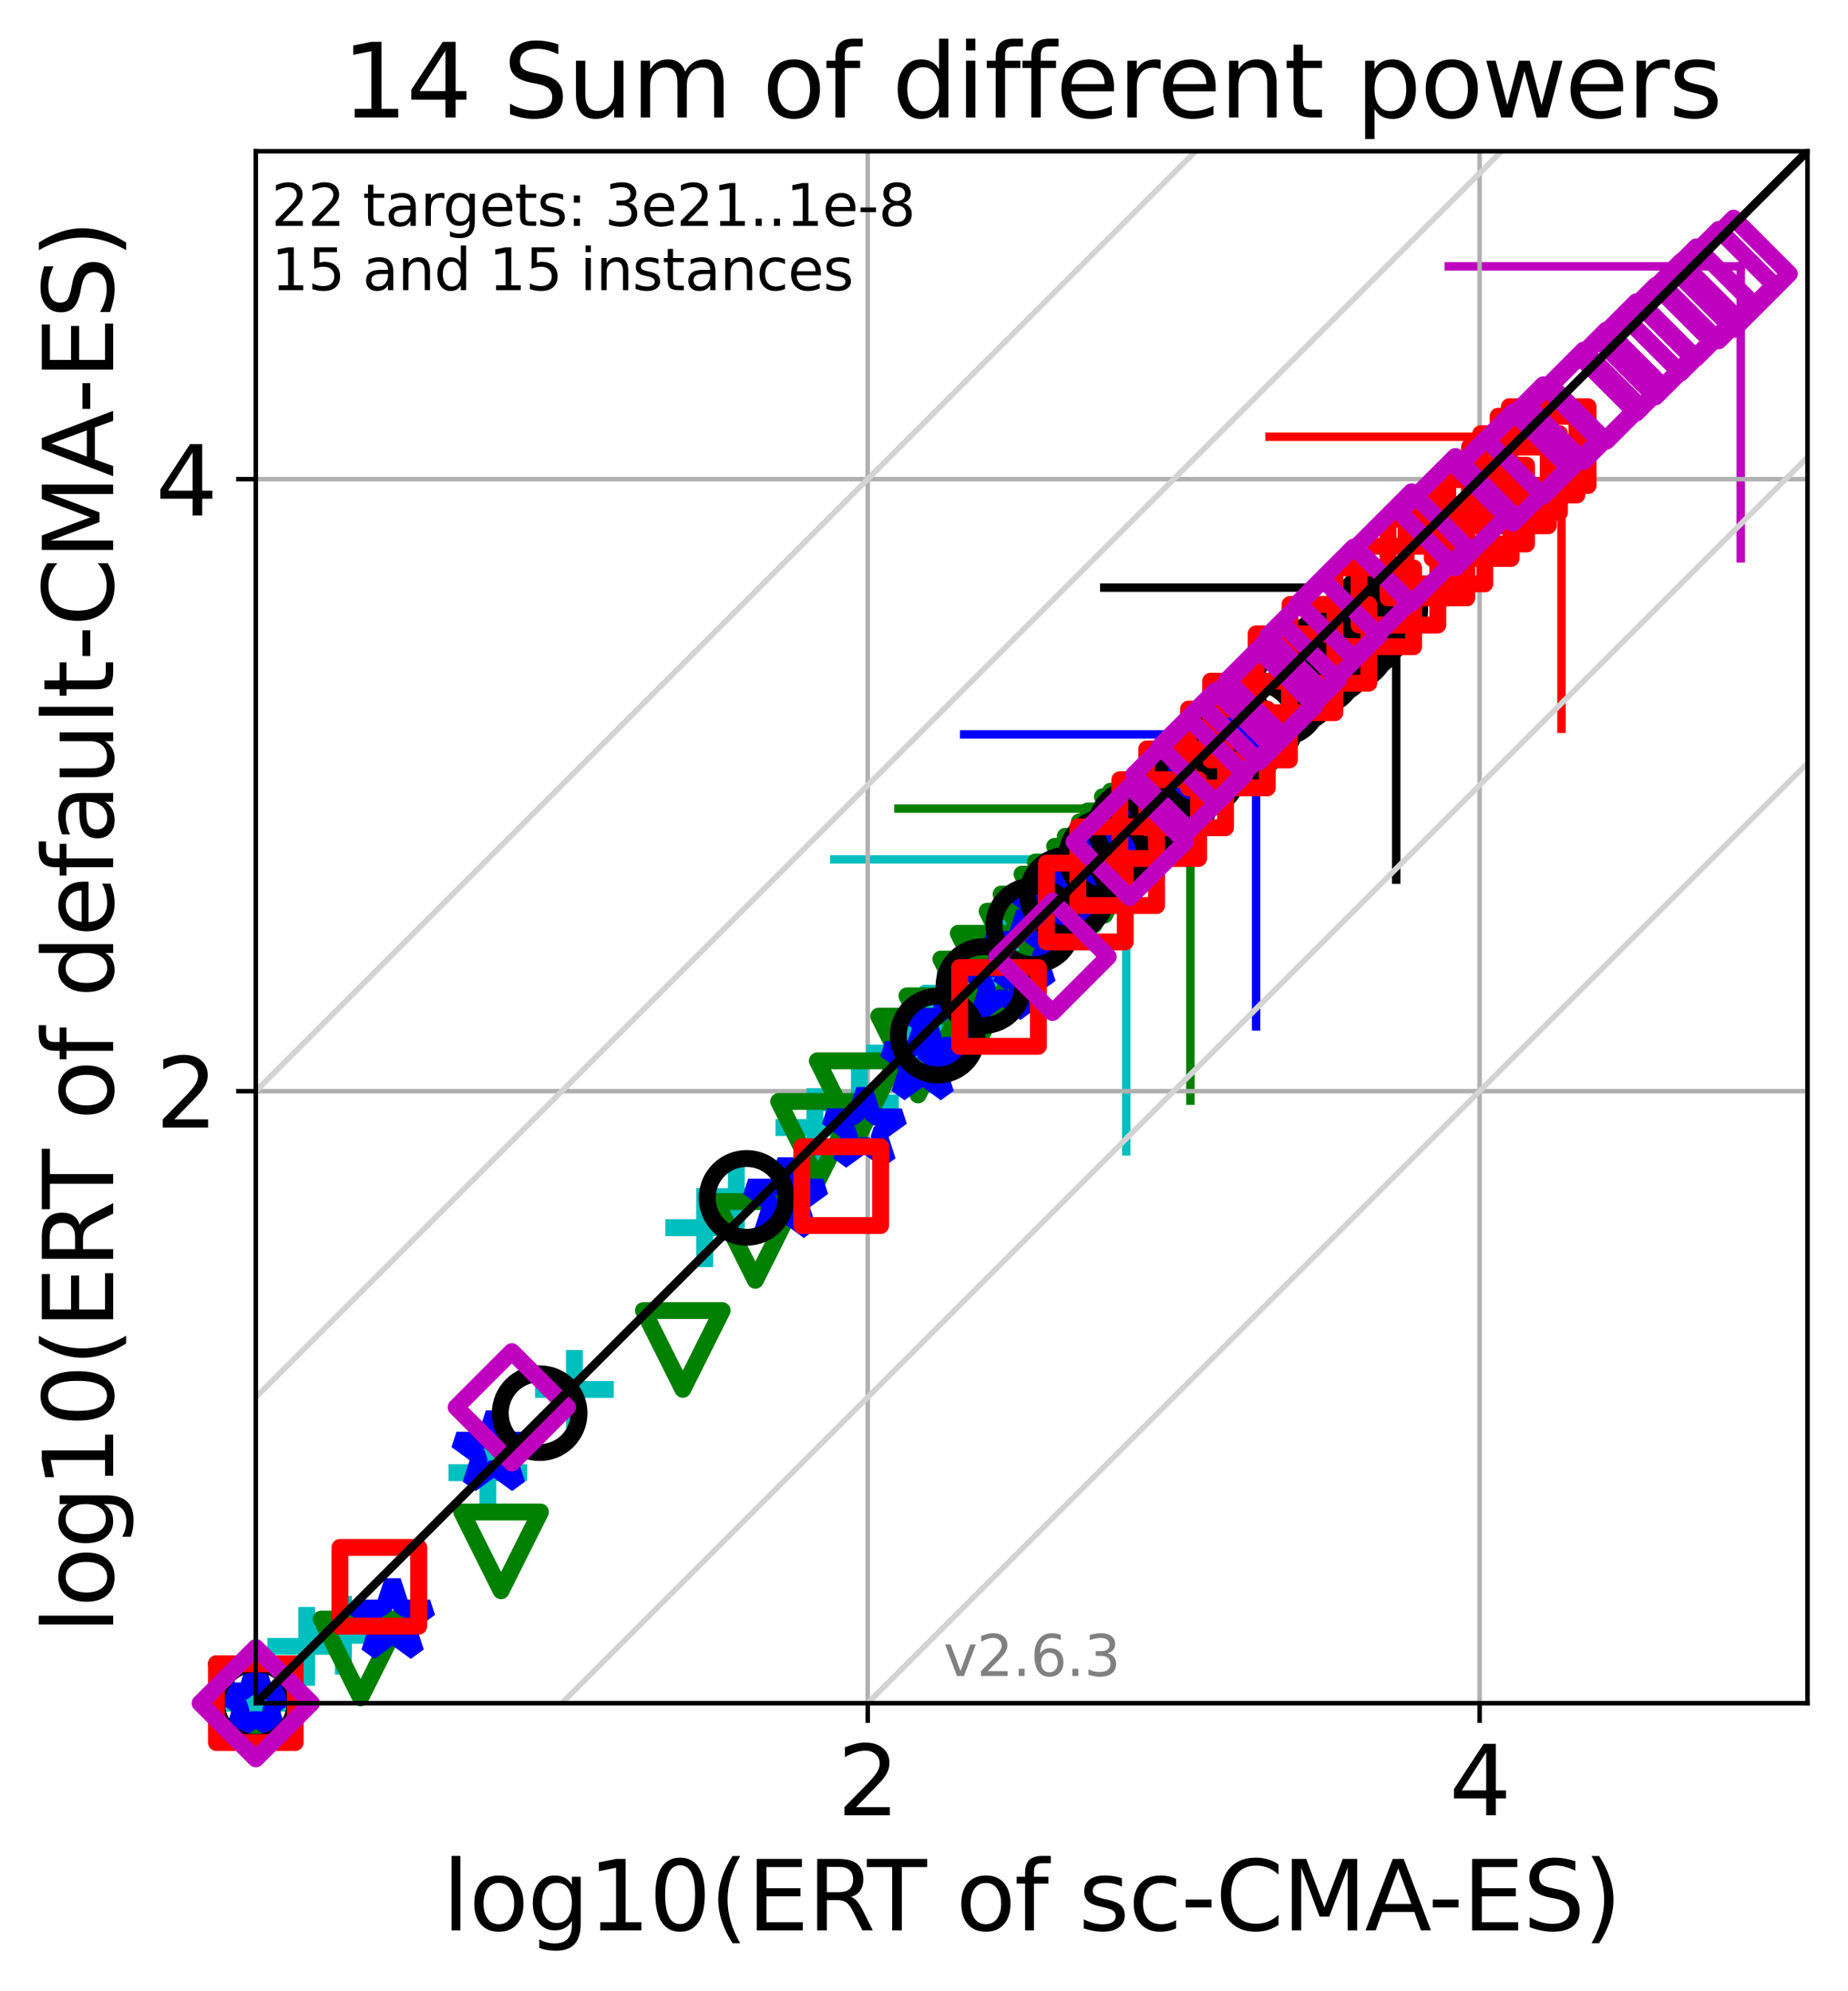 <?xml version="1.0" encoding="utf-8" standalone="no"?>
<!DOCTYPE svg PUBLIC "-//W3C//DTD SVG 1.1//EN"
  "http://www.w3.org/Graphics/SVG/1.1/DTD/svg11.dtd">
<svg xmlns:xlink="http://www.w3.org/1999/xlink" width="328.469pt" height="353.783pt" viewBox="0 0 328.469 353.783" xmlns="http://www.w3.org/2000/svg" version="1.1">
 <defs>
  <style type="text/css">*{stroke-linejoin: round; stroke-linecap: butt}</style>
 </defs>
 <g id="figure_1">
  <g id="patch_1">
   <path d="M 0 353.783 
L 328.469 353.783 
L 328.469 0 
L 0 0 
z
" style="fill: #ffffff"/>
  </g>
  <g id="axes_1">
   <g id="patch_2">
    <path d="M 45.469 302.677 
L 321.269 302.677 
L 321.269 26.877 
L 45.469 26.877 
z
" style="fill: #ffffff"/>
   </g>
   <g id="line2d_1">
    <path d="M 200.186 204.621 
L 200.186 152.729 
" clip-path="url(#p2c025b3b9c)" style="fill: none; stroke: #00bfbf; stroke-width: 1.5; stroke-linecap: square"/>
   </g>
   <g id="line2d_2">
    <path d="M 148.294 152.729 
L 200.186 152.729 
" clip-path="url(#p2c025b3b9c)" style="fill: none; stroke: #00bfbf; stroke-width: 1.5; stroke-linecap: square"/>
   </g>
   <g id="line2d_3">
    <path d="M 211.58 195.602 
L 211.58 143.71 
" clip-path="url(#p2c025b3b9c)" style="fill: none; stroke: #008000; stroke-width: 1.5; stroke-linecap: square"/>
   </g>
   <g id="line2d_4">
    <path d="M 159.688 143.71 
L 211.58 143.71 
" clip-path="url(#p2c025b3b9c)" style="fill: none; stroke: #008000; stroke-width: 1.5; stroke-linecap: square"/>
   </g>
   <g id="line2d_5">
    <path d="M 223.266 182.41 
L 223.266 130.518 
" clip-path="url(#p2c025b3b9c)" style="fill: none; stroke: #0000ff; stroke-width: 1.5; stroke-linecap: square"/>
   </g>
   <g id="line2d_6">
    <path d="M 171.374 130.518 
L 223.266 130.518 
" clip-path="url(#p2c025b3b9c)" style="fill: none; stroke: #0000ff; stroke-width: 1.5; stroke-linecap: square"/>
   </g>
   <g id="line2d_7">
    <path d="M 248.17 156.325 
L 248.17 104.433 
" clip-path="url(#p2c025b3b9c)" style="fill: none; stroke: #000000; stroke-width: 1.5; stroke-linecap: square"/>
   </g>
   <g id="line2d_8">
    <path d="M 196.278 104.433 
L 248.17 104.433 
" clip-path="url(#p2c025b3b9c)" style="fill: none; stroke: #000000; stroke-width: 1.5; stroke-linecap: square"/>
   </g>
   <g id="line2d_9">
    <path d="M 277.542 129.508 
L 277.542 77.616 
" clip-path="url(#p2c025b3b9c)" style="fill: none; stroke: #ff0000; stroke-width: 1.5; stroke-linecap: square"/>
   </g>
   <g id="line2d_10">
    <path d="M 225.65 77.616 
L 277.542 77.616 
" clip-path="url(#p2c025b3b9c)" style="fill: none; stroke: #ff0000; stroke-width: 1.5; stroke-linecap: square"/>
   </g>
   <g id="line2d_11">
    <path d="M 309.405 99.22 
L 309.405 47.328 
" clip-path="url(#p2c025b3b9c)" style="fill: none; stroke: #bf00bf; stroke-width: 1.5; stroke-linecap: square"/>
   </g>
   <g id="line2d_12">
    <path d="M 257.513 47.328 
L 309.405 47.328 
" clip-path="url(#p2c025b3b9c)" style="fill: none; stroke: #bf00bf; stroke-width: 1.5; stroke-linecap: square"/>
   </g>
   <g id="matplotlib.axis_1">
    <g id="xtick_1">
     <g id="line2d_13">
      <path d="M 154.23 302.677 
L 154.23 26.877 
" clip-path="url(#p2c025b3b9c)" style="fill: none; stroke: #b0b0b0; stroke-width: 0.8; stroke-linecap: square"/>
     </g>
     <g id="line2d_14">
      <defs>
       <path id="m9fb590b476" d="M 0 0 
L 0 3.5 
" style="stroke: #000000; stroke-width: 0.8"/>
      </defs>
      <g>
       <use xlink:href="#m9fb590b476" x="154.23" y="302.677" style="stroke: #000000; stroke-width: 0.8"/>
      </g>
     </g>
     <g id="text_1">
      <!-- 2 -->
      <g transform="translate(148.822 322.595)scale(0.17 -0.17)">
       <defs>
        <path id="DejaVuSans-32" d="M 1228 531 
L 3431 531 
L 3431 0 
L 469 0 
L 469 531 
Q 828 903 1448 1529 
Q 2069 2156 2228 2338 
Q 2531 2678 2651 2914 
Q 2772 3150 2772 3378 
Q 2772 3750 2511 3984 
Q 2250 4219 1831 4219 
Q 1534 4219 1204 4116 
Q 875 4013 500 3803 
L 500 4441 
Q 881 4594 1212 4672 
Q 1544 4750 1819 4750 
Q 2544 4750 2975 4387 
Q 3406 4025 3406 3419 
Q 3406 3131 3298 2873 
Q 3191 2616 2906 2266 
Q 2828 2175 2409 1742 
Q 1991 1309 1228 531 
z
" transform="scale(0.016)"/>
       </defs>
       <use xlink:href="#DejaVuSans-32"/>
      </g>
     </g>
    </g>
    <g id="xtick_2">
     <g id="line2d_15">
      <path d="M 262.99 302.677 
L 262.99 26.877 
" clip-path="url(#p2c025b3b9c)" style="fill: none; stroke: #b0b0b0; stroke-width: 0.8; stroke-linecap: square"/>
     </g>
     <g id="line2d_16">
      <g>
       <use xlink:href="#m9fb590b476" x="262.99" y="302.677" style="stroke: #000000; stroke-width: 0.8"/>
      </g>
     </g>
     <g id="text_2">
      <!-- 4 -->
      <g transform="translate(257.582 322.595)scale(0.17 -0.17)">
       <defs>
        <path id="DejaVuSans-34" d="M 2419 4116 
L 825 1625 
L 2419 1625 
L 2419 4116 
z
M 2253 4666 
L 3047 4666 
L 3047 1625 
L 3713 1625 
L 3713 1100 
L 3047 1100 
L 3047 0 
L 2419 0 
L 2419 1100 
L 313 1100 
L 313 1709 
L 2253 4666 
z
" transform="scale(0.016)"/>
       </defs>
       <use xlink:href="#DejaVuSans-34"/>
      </g>
     </g>
    </g>
    <g id="text_3">
     <!-- log10(ERT of sc-CMA-ES) -->
     <g transform="translate(78.619 343.047)scale(0.17 -0.17)">
      <defs>
       <path id="DejaVuSans-6c" d="M 603 4863 
L 1178 4863 
L 1178 0 
L 603 0 
L 603 4863 
z
" transform="scale(0.016)"/>
       <path id="DejaVuSans-6f" d="M 1959 3097 
Q 1497 3097 1228 2736 
Q 959 2375 959 1747 
Q 959 1119 1226 758 
Q 1494 397 1959 397 
Q 2419 397 2687 759 
Q 2956 1122 2956 1747 
Q 2956 2369 2687 2733 
Q 2419 3097 1959 3097 
z
M 1959 3584 
Q 2709 3584 3137 3096 
Q 3566 2609 3566 1747 
Q 3566 888 3137 398 
Q 2709 -91 1959 -91 
Q 1206 -91 779 398 
Q 353 888 353 1747 
Q 353 2609 779 3096 
Q 1206 3584 1959 3584 
z
" transform="scale(0.016)"/>
       <path id="DejaVuSans-67" d="M 2906 1791 
Q 2906 2416 2648 2759 
Q 2391 3103 1925 3103 
Q 1463 3103 1205 2759 
Q 947 2416 947 1791 
Q 947 1169 1205 825 
Q 1463 481 1925 481 
Q 2391 481 2648 825 
Q 2906 1169 2906 1791 
z
M 3481 434 
Q 3481 -459 3084 -895 
Q 2688 -1331 1869 -1331 
Q 1566 -1331 1297 -1286 
Q 1028 -1241 775 -1147 
L 775 -588 
Q 1028 -725 1275 -790 
Q 1522 -856 1778 -856 
Q 2344 -856 2625 -561 
Q 2906 -266 2906 331 
L 2906 616 
Q 2728 306 2450 153 
Q 2172 0 1784 0 
Q 1141 0 747 490 
Q 353 981 353 1791 
Q 353 2603 747 3093 
Q 1141 3584 1784 3584 
Q 2172 3584 2450 3431 
Q 2728 3278 2906 2969 
L 2906 3500 
L 3481 3500 
L 3481 434 
z
" transform="scale(0.016)"/>
       <path id="DejaVuSans-31" d="M 794 531 
L 1825 531 
L 1825 4091 
L 703 3866 
L 703 4441 
L 1819 4666 
L 2450 4666 
L 2450 531 
L 3481 531 
L 3481 0 
L 794 0 
L 794 531 
z
" transform="scale(0.016)"/>
       <path id="DejaVuSans-30" d="M 2034 4250 
Q 1547 4250 1301 3770 
Q 1056 3291 1056 2328 
Q 1056 1369 1301 889 
Q 1547 409 2034 409 
Q 2525 409 2770 889 
Q 3016 1369 3016 2328 
Q 3016 3291 2770 3770 
Q 2525 4250 2034 4250 
z
M 2034 4750 
Q 2819 4750 3233 4129 
Q 3647 3509 3647 2328 
Q 3647 1150 3233 529 
Q 2819 -91 2034 -91 
Q 1250 -91 836 529 
Q 422 1150 422 2328 
Q 422 3509 836 4129 
Q 1250 4750 2034 4750 
z
" transform="scale(0.016)"/>
       <path id="DejaVuSans-28" d="M 1984 4856 
Q 1566 4138 1362 3434 
Q 1159 2731 1159 2009 
Q 1159 1288 1364 580 
Q 1569 -128 1984 -844 
L 1484 -844 
Q 1016 -109 783 600 
Q 550 1309 550 2009 
Q 550 2706 781 3412 
Q 1013 4119 1484 4856 
L 1984 4856 
z
" transform="scale(0.016)"/>
       <path id="DejaVuSans-45" d="M 628 4666 
L 3578 4666 
L 3578 4134 
L 1259 4134 
L 1259 2753 
L 3481 2753 
L 3481 2222 
L 1259 2222 
L 1259 531 
L 3634 531 
L 3634 0 
L 628 0 
L 628 4666 
z
" transform="scale(0.016)"/>
       <path id="DejaVuSans-52" d="M 2841 2188 
Q 3044 2119 3236 1894 
Q 3428 1669 3622 1275 
L 4263 0 
L 3584 0 
L 2988 1197 
Q 2756 1666 2539 1819 
Q 2322 1972 1947 1972 
L 1259 1972 
L 1259 0 
L 628 0 
L 628 4666 
L 2053 4666 
Q 2853 4666 3247 4331 
Q 3641 3997 3641 3322 
Q 3641 2881 3436 2590 
Q 3231 2300 2841 2188 
z
M 1259 4147 
L 1259 2491 
L 2053 2491 
Q 2509 2491 2742 2702 
Q 2975 2913 2975 3322 
Q 2975 3731 2742 3939 
Q 2509 4147 2053 4147 
L 1259 4147 
z
" transform="scale(0.016)"/>
       <path id="DejaVuSans-54" d="M -19 4666 
L 3928 4666 
L 3928 4134 
L 2272 4134 
L 2272 0 
L 1638 0 
L 1638 4134 
L -19 4134 
L -19 4666 
z
" transform="scale(0.016)"/>
       <path id="DejaVuSans-20" transform="scale(0.016)"/>
       <path id="DejaVuSans-66" d="M 2375 4863 
L 2375 4384 
L 1825 4384 
Q 1516 4384 1395 4259 
Q 1275 4134 1275 3809 
L 1275 3500 
L 2222 3500 
L 2222 3053 
L 1275 3053 
L 1275 0 
L 697 0 
L 697 3053 
L 147 3053 
L 147 3500 
L 697 3500 
L 697 3744 
Q 697 4328 969 4595 
Q 1241 4863 1831 4863 
L 2375 4863 
z
" transform="scale(0.016)"/>
       <path id="DejaVuSans-73" d="M 2834 3397 
L 2834 2853 
Q 2591 2978 2328 3040 
Q 2066 3103 1784 3103 
Q 1356 3103 1142 2972 
Q 928 2841 928 2578 
Q 928 2378 1081 2264 
Q 1234 2150 1697 2047 
L 1894 2003 
Q 2506 1872 2764 1633 
Q 3022 1394 3022 966 
Q 3022 478 2636 193 
Q 2250 -91 1575 -91 
Q 1294 -91 989 -36 
Q 684 19 347 128 
L 347 722 
Q 666 556 975 473 
Q 1284 391 1588 391 
Q 1994 391 2212 530 
Q 2431 669 2431 922 
Q 2431 1156 2273 1281 
Q 2116 1406 1581 1522 
L 1381 1569 
Q 847 1681 609 1914 
Q 372 2147 372 2553 
Q 372 3047 722 3315 
Q 1072 3584 1716 3584 
Q 2034 3584 2315 3537 
Q 2597 3491 2834 3397 
z
" transform="scale(0.016)"/>
       <path id="DejaVuSans-63" d="M 3122 3366 
L 3122 2828 
Q 2878 2963 2633 3030 
Q 2388 3097 2138 3097 
Q 1578 3097 1268 2742 
Q 959 2388 959 1747 
Q 959 1106 1268 751 
Q 1578 397 2138 397 
Q 2388 397 2633 464 
Q 2878 531 3122 666 
L 3122 134 
Q 2881 22 2623 -34 
Q 2366 -91 2075 -91 
Q 1284 -91 818 406 
Q 353 903 353 1747 
Q 353 2603 823 3093 
Q 1294 3584 2113 3584 
Q 2378 3584 2631 3529 
Q 2884 3475 3122 3366 
z
" transform="scale(0.016)"/>
       <path id="DejaVuSans-2d" d="M 313 2009 
L 1997 2009 
L 1997 1497 
L 313 1497 
L 313 2009 
z
" transform="scale(0.016)"/>
       <path id="DejaVuSans-43" d="M 4122 4306 
L 4122 3641 
Q 3803 3938 3442 4084 
Q 3081 4231 2675 4231 
Q 1875 4231 1450 3742 
Q 1025 3253 1025 2328 
Q 1025 1406 1450 917 
Q 1875 428 2675 428 
Q 3081 428 3442 575 
Q 3803 722 4122 1019 
L 4122 359 
Q 3791 134 3420 21 
Q 3050 -91 2638 -91 
Q 1578 -91 968 557 
Q 359 1206 359 2328 
Q 359 3453 968 4101 
Q 1578 4750 2638 4750 
Q 3056 4750 3426 4639 
Q 3797 4528 4122 4306 
z
" transform="scale(0.016)"/>
       <path id="DejaVuSans-4d" d="M 628 4666 
L 1569 4666 
L 2759 1491 
L 3956 4666 
L 4897 4666 
L 4897 0 
L 4281 0 
L 4281 4097 
L 3078 897 
L 2444 897 
L 1241 4097 
L 1241 0 
L 628 0 
L 628 4666 
z
" transform="scale(0.016)"/>
       <path id="DejaVuSans-41" d="M 2188 4044 
L 1331 1722 
L 3047 1722 
L 2188 4044 
z
M 1831 4666 
L 2547 4666 
L 4325 0 
L 3669 0 
L 3244 1197 
L 1141 1197 
L 716 0 
L 50 0 
L 1831 4666 
z
" transform="scale(0.016)"/>
       <path id="DejaVuSans-53" d="M 3425 4513 
L 3425 3897 
Q 3066 4069 2747 4153 
Q 2428 4238 2131 4238 
Q 1616 4238 1336 4038 
Q 1056 3838 1056 3469 
Q 1056 3159 1242 3001 
Q 1428 2844 1947 2747 
L 2328 2669 
Q 3034 2534 3370 2195 
Q 3706 1856 3706 1288 
Q 3706 609 3251 259 
Q 2797 -91 1919 -91 
Q 1588 -91 1214 -16 
Q 841 59 441 206 
L 441 856 
Q 825 641 1194 531 
Q 1563 422 1919 422 
Q 2459 422 2753 634 
Q 3047 847 3047 1241 
Q 3047 1584 2836 1778 
Q 2625 1972 2144 2069 
L 1759 2144 
Q 1053 2284 737 2584 
Q 422 2884 422 3419 
Q 422 4038 858 4394 
Q 1294 4750 2059 4750 
Q 2388 4750 2728 4690 
Q 3069 4631 3425 4513 
z
" transform="scale(0.016)"/>
       <path id="DejaVuSans-29" d="M 513 4856 
L 1013 4856 
Q 1481 4119 1714 3412 
Q 1947 2706 1947 2009 
Q 1947 1309 1714 600 
Q 1481 -109 1013 -844 
L 513 -844 
Q 928 -128 1133 580 
Q 1338 1288 1338 2009 
Q 1338 2731 1133 3434 
Q 928 4138 513 4856 
z
" transform="scale(0.016)"/>
      </defs>
      <use xlink:href="#DejaVuSans-6c"/>
      <use xlink:href="#DejaVuSans-6f" x="27.783"/>
      <use xlink:href="#DejaVuSans-67" x="88.965"/>
      <use xlink:href="#DejaVuSans-31" x="152.441"/>
      <use xlink:href="#DejaVuSans-30" x="216.064"/>
      <use xlink:href="#DejaVuSans-28" x="279.688"/>
      <use xlink:href="#DejaVuSans-45" x="318.701"/>
      <use xlink:href="#DejaVuSans-52" x="381.885"/>
      <use xlink:href="#DejaVuSans-54" x="444.117"/>
      <use xlink:href="#DejaVuSans-20" x="505.201"/>
      <use xlink:href="#DejaVuSans-6f" x="536.988"/>
      <use xlink:href="#DejaVuSans-66" x="598.17"/>
      <use xlink:href="#DejaVuSans-20" x="633.375"/>
      <use xlink:href="#DejaVuSans-73" x="665.162"/>
      <use xlink:href="#DejaVuSans-63" x="717.262"/>
      <use xlink:href="#DejaVuSans-2d" x="772.242"/>
      <use xlink:href="#DejaVuSans-43" x="808.326"/>
      <use xlink:href="#DejaVuSans-4d" x="878.15"/>
      <use xlink:href="#DejaVuSans-41" x="964.43"/>
      <use xlink:href="#DejaVuSans-2d" x="1030.588"/>
      <use xlink:href="#DejaVuSans-45" x="1066.672"/>
      <use xlink:href="#DejaVuSans-53" x="1129.855"/>
      <use xlink:href="#DejaVuSans-29" x="1193.332"/>
     </g>
    </g>
   </g>
   <g id="matplotlib.axis_2">
    <g id="ytick_1">
     <g id="line2d_17">
      <path d="M 45.469 193.917 
L 321.269 193.917 
" clip-path="url(#p2c025b3b9c)" style="fill: none; stroke: #b0b0b0; stroke-width: 0.8; stroke-linecap: square"/>
     </g>
     <g id="line2d_18">
      <defs>
       <path id="m68ba9b0336" d="M 0 0 
L -3.5 0 
" style="stroke: #000000; stroke-width: 0.8"/>
      </defs>
      <g>
       <use xlink:href="#m68ba9b0336" x="45.469" y="193.917" style="stroke: #000000; stroke-width: 0.8"/>
      </g>
     </g>
     <g id="text_4">
      <!-- 2 -->
      <g transform="translate(27.653 200.375)scale(0.17 -0.17)">
       <use xlink:href="#DejaVuSans-32"/>
      </g>
     </g>
    </g>
    <g id="ytick_2">
     <g id="line2d_19">
      <path d="M 45.469 85.156 
L 321.269 85.156 
" clip-path="url(#p2c025b3b9c)" style="fill: none; stroke: #b0b0b0; stroke-width: 0.8; stroke-linecap: square"/>
     </g>
     <g id="line2d_20">
      <g>
       <use xlink:href="#m68ba9b0336" x="45.469" y="85.156" style="stroke: #000000; stroke-width: 0.8"/>
      </g>
     </g>
     <g id="text_5">
      <!-- 4 -->
      <g transform="translate(27.653 91.615)scale(0.17 -0.17)">
       <use xlink:href="#DejaVuSans-34"/>
      </g>
     </g>
    </g>
    <g id="text_6">
     <!-- log10(ERT of default-CMA-ES) -->
     <g transform="translate(20.117 290.334)rotate(-90)scale(0.17 -0.17)">
      <defs>
       <path id="DejaVuSans-64" d="M 2906 2969 
L 2906 4863 
L 3481 4863 
L 3481 0 
L 2906 0 
L 2906 525 
Q 2725 213 2448 61 
Q 2172 -91 1784 -91 
Q 1150 -91 751 415 
Q 353 922 353 1747 
Q 353 2572 751 3078 
Q 1150 3584 1784 3584 
Q 2172 3584 2448 3432 
Q 2725 3281 2906 2969 
z
M 947 1747 
Q 947 1113 1208 752 
Q 1469 391 1925 391 
Q 2381 391 2643 752 
Q 2906 1113 2906 1747 
Q 2906 2381 2643 2742 
Q 2381 3103 1925 3103 
Q 1469 3103 1208 2742 
Q 947 2381 947 1747 
z
" transform="scale(0.016)"/>
       <path id="DejaVuSans-65" d="M 3597 1894 
L 3597 1613 
L 953 1613 
Q 991 1019 1311 708 
Q 1631 397 2203 397 
Q 2534 397 2845 478 
Q 3156 559 3463 722 
L 3463 178 
Q 3153 47 2828 -22 
Q 2503 -91 2169 -91 
Q 1331 -91 842 396 
Q 353 884 353 1716 
Q 353 2575 817 3079 
Q 1281 3584 2069 3584 
Q 2775 3584 3186 3129 
Q 3597 2675 3597 1894 
z
M 3022 2063 
Q 3016 2534 2758 2815 
Q 2500 3097 2075 3097 
Q 1594 3097 1305 2825 
Q 1016 2553 972 2059 
L 3022 2063 
z
" transform="scale(0.016)"/>
       <path id="DejaVuSans-61" d="M 2194 1759 
Q 1497 1759 1228 1600 
Q 959 1441 959 1056 
Q 959 750 1161 570 
Q 1363 391 1709 391 
Q 2188 391 2477 730 
Q 2766 1069 2766 1631 
L 2766 1759 
L 2194 1759 
z
M 3341 1997 
L 3341 0 
L 2766 0 
L 2766 531 
Q 2569 213 2275 61 
Q 1981 -91 1556 -91 
Q 1019 -91 701 211 
Q 384 513 384 1019 
Q 384 1609 779 1909 
Q 1175 2209 1959 2209 
L 2766 2209 
L 2766 2266 
Q 2766 2663 2505 2880 
Q 2244 3097 1772 3097 
Q 1472 3097 1187 3025 
Q 903 2953 641 2809 
L 641 3341 
Q 956 3463 1253 3523 
Q 1550 3584 1831 3584 
Q 2591 3584 2966 3190 
Q 3341 2797 3341 1997 
z
" transform="scale(0.016)"/>
       <path id="DejaVuSans-75" d="M 544 1381 
L 544 3500 
L 1119 3500 
L 1119 1403 
Q 1119 906 1312 657 
Q 1506 409 1894 409 
Q 2359 409 2629 706 
Q 2900 1003 2900 1516 
L 2900 3500 
L 3475 3500 
L 3475 0 
L 2900 0 
L 2900 538 
Q 2691 219 2414 64 
Q 2138 -91 1772 -91 
Q 1169 -91 856 284 
Q 544 659 544 1381 
z
M 1991 3584 
L 1991 3584 
z
" transform="scale(0.016)"/>
       <path id="DejaVuSans-74" d="M 1172 4494 
L 1172 3500 
L 2356 3500 
L 2356 3053 
L 1172 3053 
L 1172 1153 
Q 1172 725 1289 603 
Q 1406 481 1766 481 
L 2356 481 
L 2356 0 
L 1766 0 
Q 1100 0 847 248 
Q 594 497 594 1153 
L 594 3053 
L 172 3053 
L 172 3500 
L 594 3500 
L 594 4494 
L 1172 4494 
z
" transform="scale(0.016)"/>
      </defs>
      <use xlink:href="#DejaVuSans-6c"/>
      <use xlink:href="#DejaVuSans-6f" x="27.783"/>
      <use xlink:href="#DejaVuSans-67" x="88.965"/>
      <use xlink:href="#DejaVuSans-31" x="152.441"/>
      <use xlink:href="#DejaVuSans-30" x="216.064"/>
      <use xlink:href="#DejaVuSans-28" x="279.688"/>
      <use xlink:href="#DejaVuSans-45" x="318.701"/>
      <use xlink:href="#DejaVuSans-52" x="381.885"/>
      <use xlink:href="#DejaVuSans-54" x="444.117"/>
      <use xlink:href="#DejaVuSans-20" x="505.201"/>
      <use xlink:href="#DejaVuSans-6f" x="536.988"/>
      <use xlink:href="#DejaVuSans-66" x="598.17"/>
      <use xlink:href="#DejaVuSans-20" x="633.375"/>
      <use xlink:href="#DejaVuSans-64" x="665.162"/>
      <use xlink:href="#DejaVuSans-65" x="728.639"/>
      <use xlink:href="#DejaVuSans-66" x="790.162"/>
      <use xlink:href="#DejaVuSans-61" x="825.367"/>
      <use xlink:href="#DejaVuSans-75" x="886.646"/>
      <use xlink:href="#DejaVuSans-6c" x="950.025"/>
      <use xlink:href="#DejaVuSans-74" x="977.809"/>
      <use xlink:href="#DejaVuSans-2d" x="1017.018"/>
      <use xlink:href="#DejaVuSans-43" x="1053.102"/>
      <use xlink:href="#DejaVuSans-4d" x="1122.926"/>
      <use xlink:href="#DejaVuSans-41" x="1209.205"/>
      <use xlink:href="#DejaVuSans-2d" x="1275.363"/>
      <use xlink:href="#DejaVuSans-45" x="1311.447"/>
      <use xlink:href="#DejaVuSans-53" x="1374.631"/>
      <use xlink:href="#DejaVuSans-29" x="1438.107"/>
     </g>
    </g>
   </g>
   <g id="line2d_21">
    <defs>
     <path id="m76b36f722e" d="M -7 0 
L 7 0 
M 0 7 
L 0 -7 
" style="stroke: #00bfbf; stroke-width: 3"/>
    </defs>
    <g>
     <use xlink:href="#m76b36f722e" x="45.469" y="302.677" style="fill-opacity: 0; stroke: #00bfbf; stroke-width: 3"/>
     <use xlink:href="#m76b36f722e" x="45.469" y="302.677" style="fill-opacity: 0; stroke: #00bfbf; stroke-width: 3"/>
     <use xlink:href="#m76b36f722e" x="54.514" y="292.582" style="fill-opacity: 0; stroke: #00bfbf; stroke-width: 3"/>
     <use xlink:href="#m76b36f722e" x="61.039" y="290.613" style="fill-opacity: 0; stroke: #00bfbf; stroke-width: 3"/>
     <use xlink:href="#m76b36f722e" x="86.711" y="261.711" style="fill-opacity: 0; stroke: #00bfbf; stroke-width: 3"/>
     <use xlink:href="#m76b36f722e" x="102.1" y="246.921" style="fill-opacity: 0; stroke: #00bfbf; stroke-width: 3"/>
     <use xlink:href="#m76b36f722e" x="125.265" y="218.177" style="fill-opacity: 0; stroke: #00bfbf; stroke-width: 3"/>
     <use xlink:href="#m76b36f722e" x="130.876" y="212.67" style="fill-opacity: 0; stroke: #00bfbf; stroke-width: 3"/>
     <use xlink:href="#m76b36f722e" x="144.842" y="200.377" style="fill-opacity: 0; stroke: #00bfbf; stroke-width: 3"/>
     <use xlink:href="#m76b36f722e" x="152.752" y="196.006" style="fill-opacity: 0; stroke: #00bfbf; stroke-width: 3"/>
     <use xlink:href="#m76b36f722e" x="160.965" y="187.134" style="fill-opacity: 0; stroke: #00bfbf; stroke-width: 3"/>
     <use xlink:href="#m76b36f722e" x="165.399" y="182.013" style="fill-opacity: 0; stroke: #00bfbf; stroke-width: 3"/>
     <use xlink:href="#m76b36f722e" x="170.481" y="176.764" style="fill-opacity: 0; stroke: #00bfbf; stroke-width: 3"/>
     <use xlink:href="#m76b36f722e" x="173.514" y="174.055" style="fill-opacity: 0; stroke: #00bfbf; stroke-width: 3"/>
     <use xlink:href="#m76b36f722e" x="177.989" y="170.465" style="fill-opacity: 0; stroke: #00bfbf; stroke-width: 3"/>
     <use xlink:href="#m76b36f722e" x="180.06" y="168.383" style="fill-opacity: 0; stroke: #00bfbf; stroke-width: 3"/>
     <use xlink:href="#m76b36f722e" x="182.47" y="164.894" style="fill-opacity: 0; stroke: #00bfbf; stroke-width: 3"/>
     <use xlink:href="#m76b36f722e" x="185.555" y="163.564" style="fill-opacity: 0; stroke: #00bfbf; stroke-width: 3"/>
     <use xlink:href="#m76b36f722e" x="188.802" y="161.794" style="fill-opacity: 0; stroke: #00bfbf; stroke-width: 3"/>
     <use xlink:href="#m76b36f722e" x="190.209" y="160.013" style="fill-opacity: 0; stroke: #00bfbf; stroke-width: 3"/>
     <use xlink:href="#m76b36f722e" x="192.658" y="158.954" style="fill-opacity: 0; stroke: #00bfbf; stroke-width: 3"/>
     <use xlink:href="#m76b36f722e" x="193.69" y="158.12" style="fill-opacity: 0; stroke: #00bfbf; stroke-width: 3"/>
    </g>
   </g>
   <g id="line2d_22">
    <defs>
     <path id="mfd6f1b339b" d="M -0 7 
L 7 -7 
L -7 -7 
z
" style="stroke: #008000; stroke-width: 3; stroke-linejoin: miter"/>
    </defs>
    <g>
     <use xlink:href="#mfd6f1b339b" x="45.469" y="302.677" style="fill-opacity: 0; stroke: #008000; stroke-width: 3; stroke-linejoin: miter"/>
     <use xlink:href="#mfd6f1b339b" x="45.469" y="302.677" style="fill-opacity: 0; stroke: #008000; stroke-width: 3; stroke-linejoin: miter"/>
     <use xlink:href="#mfd6f1b339b" x="64.09" y="294.731" style="fill-opacity: 0; stroke: #008000; stroke-width: 3; stroke-linejoin: miter"/>
     <use xlink:href="#mfd6f1b339b" x="89.062" y="275.704" style="fill-opacity: 0; stroke: #008000; stroke-width: 3; stroke-linejoin: miter"/>
     <use xlink:href="#mfd6f1b339b" x="121.363" y="239.905" style="fill-opacity: 0; stroke: #008000; stroke-width: 3; stroke-linejoin: miter"/>
     <use xlink:href="#mfd6f1b339b" x="134.261" y="220.533" style="fill-opacity: 0; stroke: #008000; stroke-width: 3; stroke-linejoin: miter"/>
     <use xlink:href="#mfd6f1b339b" x="145.398" y="202.749" style="fill-opacity: 0; stroke: #008000; stroke-width: 3; stroke-linejoin: miter"/>
     <use xlink:href="#mfd6f1b339b" x="152.278" y="195.529" style="fill-opacity: 0; stroke: #008000; stroke-width: 3; stroke-linejoin: miter"/>
     <use xlink:href="#mfd6f1b339b" x="163.178" y="187.587" style="fill-opacity: 0; stroke: #008000; stroke-width: 3; stroke-linejoin: miter"/>
     <use xlink:href="#mfd6f1b339b" x="168.199" y="183.976" style="fill-opacity: 0; stroke: #008000; stroke-width: 3; stroke-linejoin: miter"/>
     <use xlink:href="#mfd6f1b339b" x="174.227" y="177.436" style="fill-opacity: 0; stroke: #008000; stroke-width: 3; stroke-linejoin: miter"/>
     <use xlink:href="#mfd6f1b339b" x="177.329" y="172.863" style="fill-opacity: 0; stroke: #008000; stroke-width: 3; stroke-linejoin: miter"/>
     <use xlink:href="#mfd6f1b339b" x="182.455" y="168.935" style="fill-opacity: 0; stroke: #008000; stroke-width: 3; stroke-linejoin: miter"/>
     <use xlink:href="#mfd6f1b339b" x="184.936" y="165.902" style="fill-opacity: 0; stroke: #008000; stroke-width: 3; stroke-linejoin: miter"/>
     <use xlink:href="#mfd6f1b339b" x="188.652" y="162.346" style="fill-opacity: 0; stroke: #008000; stroke-width: 3; stroke-linejoin: miter"/>
     <use xlink:href="#mfd6f1b339b" x="191.019" y="160.193" style="fill-opacity: 0; stroke: #008000; stroke-width: 3; stroke-linejoin: miter"/>
     <use xlink:href="#mfd6f1b339b" x="194.454" y="157.394" style="fill-opacity: 0; stroke: #008000; stroke-width: 3; stroke-linejoin: miter"/>
     <use xlink:href="#mfd6f1b339b" x="196.343" y="155.612" style="fill-opacity: 0; stroke: #008000; stroke-width: 3; stroke-linejoin: miter"/>
     <use xlink:href="#mfd6f1b339b" x="198.821" y="153.076" style="fill-opacity: 0; stroke: #008000; stroke-width: 3; stroke-linejoin: miter"/>
     <use xlink:href="#mfd6f1b339b" x="200.31" y="151.125" style="fill-opacity: 0; stroke: #008000; stroke-width: 3; stroke-linejoin: miter"/>
     <use xlink:href="#mfd6f1b339b" x="202.945" y="148.596" style="fill-opacity: 0; stroke: #008000; stroke-width: 3; stroke-linejoin: miter"/>
     <use xlink:href="#mfd6f1b339b" x="204.381" y="147.609" style="fill-opacity: 0; stroke: #008000; stroke-width: 3; stroke-linejoin: miter"/>
    </g>
   </g>
   <g id="line2d_23">
    <defs>
     <path id="md7d2774c04" d="M 0 -7 
L -1.572 -2.163 
L -6.657 -2.163 
L -2.543 0.826 
L -4.114 5.663 
L -0 2.674 
L 4.114 5.663 
L 2.543 0.826 
L 6.657 -2.163 
L 1.572 -2.163 
z
" style="stroke: #0000ff; stroke-width: 3; stroke-linejoin: bevel"/>
    </defs>
    <g>
     <use xlink:href="#md7d2774c04" x="45.469" y="302.677" style="fill-opacity: 0; stroke: #0000ff; stroke-width: 3; stroke-linejoin: bevel"/>
     <use xlink:href="#md7d2774c04" x="45.469" y="302.677" style="fill-opacity: 0; stroke: #0000ff; stroke-width: 3; stroke-linejoin: bevel"/>
     <use xlink:href="#md7d2774c04" x="69.786" y="287.936" style="fill-opacity: 0; stroke: #0000ff; stroke-width: 3; stroke-linejoin: bevel"/>
     <use xlink:href="#md7d2774c04" x="87.785" y="258.11" style="fill-opacity: 0; stroke: #0000ff; stroke-width: 3; stroke-linejoin: bevel"/>
     <use xlink:href="#md7d2774c04" x="139.648" y="213.127" style="fill-opacity: 0; stroke: #0000ff; stroke-width: 3; stroke-linejoin: bevel"/>
     <use xlink:href="#md7d2774c04" x="153.64" y="200.648" style="fill-opacity: 0; stroke: #0000ff; stroke-width: 3; stroke-linejoin: bevel"/>
     <use xlink:href="#md7d2774c04" x="163.994" y="188.659" style="fill-opacity: 0; stroke: #0000ff; stroke-width: 3; stroke-linejoin: bevel"/>
     <use xlink:href="#md7d2774c04" x="168.502" y="182.816" style="fill-opacity: 0; stroke: #0000ff; stroke-width: 3; stroke-linejoin: bevel"/>
     <use xlink:href="#md7d2774c04" x="178.144" y="174.404" style="fill-opacity: 0; stroke: #0000ff; stroke-width: 3; stroke-linejoin: bevel"/>
     <use xlink:href="#md7d2774c04" x="182.081" y="169.105" style="fill-opacity: 0; stroke: #0000ff; stroke-width: 3; stroke-linejoin: bevel"/>
     <use xlink:href="#md7d2774c04" x="187.507" y="161.501" style="fill-opacity: 0; stroke: #0000ff; stroke-width: 3; stroke-linejoin: bevel"/>
     <use xlink:href="#md7d2774c04" x="191.098" y="158.683" style="fill-opacity: 0; stroke: #0000ff; stroke-width: 3; stroke-linejoin: bevel"/>
     <use xlink:href="#md7d2774c04" x="195.615" y="153.839" style="fill-opacity: 0; stroke: #0000ff; stroke-width: 3; stroke-linejoin: bevel"/>
     <use xlink:href="#md7d2774c04" x="198.883" y="150.882" style="fill-opacity: 0; stroke: #0000ff; stroke-width: 3; stroke-linejoin: bevel"/>
     <use xlink:href="#md7d2774c04" x="203.372" y="147.718" style="fill-opacity: 0; stroke: #0000ff; stroke-width: 3; stroke-linejoin: bevel"/>
     <use xlink:href="#md7d2774c04" x="205.35" y="145.742" style="fill-opacity: 0; stroke: #0000ff; stroke-width: 3; stroke-linejoin: bevel"/>
     <use xlink:href="#md7d2774c04" x="208.684" y="142.117" style="fill-opacity: 0; stroke: #0000ff; stroke-width: 3; stroke-linejoin: bevel"/>
     <use xlink:href="#md7d2774c04" x="210.393" y="140.215" style="fill-opacity: 0; stroke: #0000ff; stroke-width: 3; stroke-linejoin: bevel"/>
     <use xlink:href="#md7d2774c04" x="212.627" y="138.016" style="fill-opacity: 0; stroke: #0000ff; stroke-width: 3; stroke-linejoin: bevel"/>
     <use xlink:href="#md7d2774c04" x="214.234" y="136.214" style="fill-opacity: 0; stroke: #0000ff; stroke-width: 3; stroke-linejoin: bevel"/>
     <use xlink:href="#md7d2774c04" x="216.475" y="134.053" style="fill-opacity: 0; stroke: #0000ff; stroke-width: 3; stroke-linejoin: bevel"/>
     <use xlink:href="#md7d2774c04" x="218.024" y="132.774" style="fill-opacity: 0; stroke: #0000ff; stroke-width: 3; stroke-linejoin: bevel"/>
    </g>
   </g>
   <g id="line2d_24">
    <defs>
     <path id="m427bbc1a7c" d="M 0 7 
C 1.856 7 3.637 6.262 4.95 4.95 
C 6.262 3.637 7 1.856 7 0 
C 7 -1.856 6.262 -3.637 4.95 -4.95 
C 3.637 -6.262 1.856 -7 0 -7 
C -1.856 -7 -3.637 -6.262 -4.95 -4.95 
C -6.262 -3.637 -7 -1.856 -7 0 
C -7 1.856 -6.262 3.637 -4.95 4.95 
C -3.637 6.262 -1.856 7 0 7 
z
" style="stroke: #000000; stroke-width: 3"/>
    </defs>
    <g>
     <use xlink:href="#m427bbc1a7c" x="45.469" y="302.677" style="fill-opacity: 0; stroke: #000000; stroke-width: 3"/>
     <use xlink:href="#m427bbc1a7c" x="45.469" y="302.677" style="fill-opacity: 0; stroke: #000000; stroke-width: 3"/>
     <use xlink:href="#m427bbc1a7c" x="95.918" y="251.138" style="fill-opacity: 0; stroke: #000000; stroke-width: 3"/>
     <use xlink:href="#m427bbc1a7c" x="132.707" y="212.88" style="fill-opacity: 0; stroke: #000000; stroke-width: 3"/>
     <use xlink:href="#m427bbc1a7c" x="166.669" y="184.049" style="fill-opacity: 0; stroke: #000000; stroke-width: 3"/>
     <use xlink:href="#m427bbc1a7c" x="174.794" y="175.238" style="fill-opacity: 0; stroke: #000000; stroke-width: 3"/>
     <use xlink:href="#m427bbc1a7c" x="183.672" y="164.434" style="fill-opacity: 0; stroke: #000000; stroke-width: 3"/>
     <use xlink:href="#m427bbc1a7c" x="189.657" y="158.972" style="fill-opacity: 0; stroke: #000000; stroke-width: 3"/>
     <use xlink:href="#m427bbc1a7c" x="196.601" y="152.223" style="fill-opacity: 0; stroke: #000000; stroke-width: 3"/>
     <use xlink:href="#m427bbc1a7c" x="201.82" y="147.04" style="fill-opacity: 0; stroke: #000000; stroke-width: 3"/>
     <use xlink:href="#m427bbc1a7c" x="208.549" y="140.974" style="fill-opacity: 0; stroke: #000000; stroke-width: 3"/>
     <use xlink:href="#m427bbc1a7c" x="213.187" y="136.936" style="fill-opacity: 0; stroke: #000000; stroke-width: 3"/>
     <use xlink:href="#m427bbc1a7c" x="220.038" y="131.683" style="fill-opacity: 0; stroke: #000000; stroke-width: 3"/>
     <use xlink:href="#m427bbc1a7c" x="223.278" y="128.486" style="fill-opacity: 0; stroke: #000000; stroke-width: 3"/>
     <use xlink:href="#m427bbc1a7c" x="227.523" y="124.123" style="fill-opacity: 0; stroke: #000000; stroke-width: 3"/>
     <use xlink:href="#m427bbc1a7c" x="230.014" y="121.783" style="fill-opacity: 0; stroke: #000000; stroke-width: 3"/>
     <use xlink:href="#m427bbc1a7c" x="233.987" y="118.712" style="fill-opacity: 0; stroke: #000000; stroke-width: 3"/>
     <use xlink:href="#m427bbc1a7c" x="236.216" y="116.717" style="fill-opacity: 0; stroke: #000000; stroke-width: 3"/>
     <use xlink:href="#m427bbc1a7c" x="239.67" y="114.378" style="fill-opacity: 0; stroke: #000000; stroke-width: 3"/>
     <use xlink:href="#m427bbc1a7c" x="241.616" y="112.34" style="fill-opacity: 0; stroke: #000000; stroke-width: 3"/>
     <use xlink:href="#m427bbc1a7c" x="243.895" y="109.846" style="fill-opacity: 0; stroke: #000000; stroke-width: 3"/>
     <use xlink:href="#m427bbc1a7c" x="245.343" y="108.4" style="fill-opacity: 0; stroke: #000000; stroke-width: 3"/>
    </g>
   </g>
   <g id="line2d_25">
    <defs>
     <path id="ma400523e8e" d="M -7 7 
L 7 7 
L 7 -7 
L -7 -7 
z
" style="stroke: #ff0000; stroke-width: 3; stroke-linejoin: miter"/>
    </defs>
    <g>
     <use xlink:href="#ma400523e8e" x="45.469" y="302.677" style="fill-opacity: 0; stroke: #ff0000; stroke-width: 3; stroke-linejoin: miter"/>
     <use xlink:href="#ma400523e8e" x="67.422" y="282.001" style="fill-opacity: 0; stroke: #ff0000; stroke-width: 3; stroke-linejoin: miter"/>
     <use xlink:href="#ma400523e8e" x="149.524" y="210.796" style="fill-opacity: 0; stroke: #ff0000; stroke-width: 3; stroke-linejoin: miter"/>
     <use xlink:href="#ma400523e8e" x="177.565" y="178.941" style="fill-opacity: 0; stroke: #ff0000; stroke-width: 3; stroke-linejoin: miter"/>
     <use xlink:href="#ma400523e8e" x="193.005" y="160.39" style="fill-opacity: 0; stroke: #ff0000; stroke-width: 3; stroke-linejoin: miter"/>
     <use xlink:href="#ma400523e8e" x="198.569" y="153.929" style="fill-opacity: 0; stroke: #ff0000; stroke-width: 3; stroke-linejoin: miter"/>
     <use xlink:href="#ma400523e8e" x="206.041" y="145.566" style="fill-opacity: 0; stroke: #ff0000; stroke-width: 3; stroke-linejoin: miter"/>
     <use xlink:href="#ma400523e8e" x="210.828" y="140.103" style="fill-opacity: 0; stroke: #ff0000; stroke-width: 3; stroke-linejoin: miter"/>
     <use xlink:href="#ma400523e8e" x="218.246" y="133.015" style="fill-opacity: 0; stroke: #ff0000; stroke-width: 3; stroke-linejoin: miter"/>
     <use xlink:href="#ma400523e8e" x="222.18" y="128.053" style="fill-opacity: 0; stroke: #ff0000; stroke-width: 3; stroke-linejoin: miter"/>
     <use xlink:href="#ma400523e8e" x="230.262" y="119.657" style="fill-opacity: 0; stroke: #ff0000; stroke-width: 3; stroke-linejoin: miter"/>
     <use xlink:href="#ma400523e8e" x="236.293" y="114.421" style="fill-opacity: 0; stroke: #ff0000; stroke-width: 3; stroke-linejoin: miter"/>
     <use xlink:href="#ma400523e8e" x="244.258" y="107.931" style="fill-opacity: 0; stroke: #ff0000; stroke-width: 3; stroke-linejoin: miter"/>
     <use xlink:href="#ma400523e8e" x="248.559" y="104.08" style="fill-opacity: 0; stroke: #ff0000; stroke-width: 3; stroke-linejoin: miter"/>
     <use xlink:href="#ma400523e8e" x="253.711" y="99.257" style="fill-opacity: 0; stroke: #ff0000; stroke-width: 3; stroke-linejoin: miter"/>
     <use xlink:href="#ma400523e8e" x="256.916" y="96.759" style="fill-opacity: 0; stroke: #ff0000; stroke-width: 3; stroke-linejoin: miter"/>
     <use xlink:href="#ma400523e8e" x="261.585" y="92.245" style="fill-opacity: 0; stroke: #ff0000; stroke-width: 3; stroke-linejoin: miter"/>
     <use xlink:href="#ma400523e8e" x="264.328" y="89.675" style="fill-opacity: 0; stroke: #ff0000; stroke-width: 3; stroke-linejoin: miter"/>
     <use xlink:href="#ma400523e8e" x="268.192" y="86.445" style="fill-opacity: 0; stroke: #ff0000; stroke-width: 3; stroke-linejoin: miter"/>
     <use xlink:href="#ma400523e8e" x="270.188" y="84.07" style="fill-opacity: 0; stroke: #ff0000; stroke-width: 3; stroke-linejoin: miter"/>
     <use xlink:href="#ma400523e8e" x="273.28" y="80.975" style="fill-opacity: 0; stroke: #ff0000; stroke-width: 3; stroke-linejoin: miter"/>
     <use xlink:href="#ma400523e8e" x="275.271" y="79.283" style="fill-opacity: 0; stroke: #ff0000; stroke-width: 3; stroke-linejoin: miter"/>
    </g>
   </g>
   <g id="line2d_26">
    <defs>
     <path id="md0ae4b264a" d="M -0 9.899 
L 9.899 0 
L 0 -9.899 
L -9.899 -0 
z
" style="stroke: #bf00bf; stroke-width: 3; stroke-linejoin: miter"/>
    </defs>
    <g>
     <use xlink:href="#md0ae4b264a" x="45.469" y="302.677" style="fill-opacity: 0; stroke: #bf00bf; stroke-width: 3; stroke-linejoin: miter"/>
     <use xlink:href="#md0ae4b264a" x="90.972" y="250.096" style="fill-opacity: 0; stroke: #bf00bf; stroke-width: 3; stroke-linejoin: miter"/>
     <use xlink:href="#md0ae4b264a" x="187.08" y="170.037" style="fill-opacity: 0; stroke: #bf00bf; stroke-width: 3; stroke-linejoin: miter"/>
     <use xlink:href="#md0ae4b264a" x="200.786" y="149.621" style="fill-opacity: 0; stroke: #bf00bf; stroke-width: 3; stroke-linejoin: miter"/>
     <use xlink:href="#md0ae4b264a" x="211.416" y="137.655" style="fill-opacity: 0; stroke: #bf00bf; stroke-width: 3; stroke-linejoin: miter"/>
     <use xlink:href="#md0ae4b264a" x="216.018" y="132.623" style="fill-opacity: 0; stroke: #bf00bf; stroke-width: 3; stroke-linejoin: miter"/>
     <use xlink:href="#md0ae4b264a" x="223.818" y="125.51" style="fill-opacity: 0; stroke: #bf00bf; stroke-width: 3; stroke-linejoin: miter"/>
     <use xlink:href="#md0ae4b264a" x="228" y="120.826" style="fill-opacity: 0; stroke: #bf00bf; stroke-width: 3; stroke-linejoin: miter"/>
     <use xlink:href="#md0ae4b264a" x="235.209" y="112.95" style="fill-opacity: 0; stroke: #bf00bf; stroke-width: 3; stroke-linejoin: miter"/>
     <use xlink:href="#md0ae4b264a" x="240.622" y="107.102" style="fill-opacity: 0; stroke: #bf00bf; stroke-width: 3; stroke-linejoin: miter"/>
     <use xlink:href="#md0ae4b264a" x="250.884" y="97.298" style="fill-opacity: 0; stroke: #bf00bf; stroke-width: 3; stroke-linejoin: miter"/>
     <use xlink:href="#md0ae4b264a" x="258.672" y="91.023" style="fill-opacity: 0; stroke: #bf00bf; stroke-width: 3; stroke-linejoin: miter"/>
     <use xlink:href="#md0ae4b264a" x="268.922" y="83.085" style="fill-opacity: 0; stroke: #bf00bf; stroke-width: 3; stroke-linejoin: miter"/>
     <use xlink:href="#md0ae4b264a" x="274.301" y="78.278" style="fill-opacity: 0; stroke: #bf00bf; stroke-width: 3; stroke-linejoin: miter"/>
     <use xlink:href="#md0ae4b264a" x="281.493" y="72.101" style="fill-opacity: 0; stroke: #bf00bf; stroke-width: 3; stroke-linejoin: miter"/>
     <use xlink:href="#md0ae4b264a" x="285.537" y="68.517" style="fill-opacity: 0; stroke: #bf00bf; stroke-width: 3; stroke-linejoin: miter"/>
     <use xlink:href="#md0ae4b264a" x="290.84" y="63.521" style="fill-opacity: 0; stroke: #bf00bf; stroke-width: 3; stroke-linejoin: miter"/>
     <use xlink:href="#md0ae4b264a" x="294.263" y="60.639" style="fill-opacity: 0; stroke: #bf00bf; stroke-width: 3; stroke-linejoin: miter"/>
     <use xlink:href="#md0ae4b264a" x="298.746" y="56.398" style="fill-opacity: 0; stroke: #bf00bf; stroke-width: 3; stroke-linejoin: miter"/>
     <use xlink:href="#md0ae4b264a" x="301.504" y="53.769" style="fill-opacity: 0; stroke: #bf00bf; stroke-width: 3; stroke-linejoin: miter"/>
     <use xlink:href="#md0ae4b264a" x="305.461" y="50.676" style="fill-opacity: 0; stroke: #bf00bf; stroke-width: 3; stroke-linejoin: miter"/>
     <use xlink:href="#md0ae4b264a" x="308.136" y="48.659" style="fill-opacity: 0; stroke: #bf00bf; stroke-width: 3; stroke-linejoin: miter"/>
    </g>
   </g>
   <g id="line2d_27">
    <path d="M 45.469 302.677 
L 321.269 26.877 
" clip-path="url(#p2c025b3b9c)" style="fill: none; stroke: #000000; stroke-width: 1.5; stroke-linecap: square"/>
   </g>
   <g id="line2d_28">
    <path d="M 99.849 302.677 
L 329.469 73.058 
" clip-path="url(#p2c025b3b9c)" style="fill: none; stroke: #d3d3d3; stroke-linecap: square"/>
   </g>
   <g id="line2d_29">
    <path d="M 154.23 302.677 
L 329.469 127.438 
" clip-path="url(#p2c025b3b9c)" style="fill: none; stroke: #d3d3d3; stroke-linecap: square"/>
   </g>
   <g id="line2d_30">
    <path d="M 45.469 248.297 
L 294.766 -1 
" clip-path="url(#p2c025b3b9c)" style="fill: none; stroke: #d3d3d3; stroke-linecap: square"/>
   </g>
   <g id="line2d_31">
    <path d="M 45.469 193.917 
L 240.386 -1 
" clip-path="url(#p2c025b3b9c)" style="fill: none; stroke: #d3d3d3; stroke-linecap: square"/>
   </g>
   <g id="patch_3">
    <path d="M 45.469 302.677 
L 45.469 26.877 
" style="fill: none; stroke: #000000; stroke-width: 0.8; stroke-linejoin: miter; stroke-linecap: square"/>
   </g>
   <g id="patch_4">
    <path d="M 321.269 302.677 
L 321.269 26.877 
" style="fill: none; stroke: #000000; stroke-width: 0.8; stroke-linejoin: miter; stroke-linecap: square"/>
   </g>
   <g id="patch_5">
    <path d="M 45.469 302.677 
L 321.269 302.677 
" style="fill: none; stroke: #000000; stroke-width: 0.8; stroke-linejoin: miter; stroke-linecap: square"/>
   </g>
   <g id="patch_6">
    <path d="M 45.469 26.877 
L 321.269 26.877 
" style="fill: none; stroke: #000000; stroke-width: 0.8; stroke-linejoin: miter; stroke-linecap: square"/>
   </g>
   <g id="text_7">
    <!-- 22 targets: 3e21..1e-8 -->
    <g transform="translate(48.227 40.144)scale(0.102 -0.102)">
     <defs>
      <path id="DejaVuSans-72" d="M 2631 2963 
Q 2534 3019 2420 3045 
Q 2306 3072 2169 3072 
Q 1681 3072 1420 2755 
Q 1159 2438 1159 1844 
L 1159 0 
L 581 0 
L 581 3500 
L 1159 3500 
L 1159 2956 
Q 1341 3275 1631 3429 
Q 1922 3584 2338 3584 
Q 2397 3584 2469 3576 
Q 2541 3569 2628 3553 
L 2631 2963 
z
" transform="scale(0.016)"/>
      <path id="DejaVuSans-3a" d="M 750 794 
L 1409 794 
L 1409 0 
L 750 0 
L 750 794 
z
M 750 3309 
L 1409 3309 
L 1409 2516 
L 750 2516 
L 750 3309 
z
" transform="scale(0.016)"/>
      <path id="DejaVuSans-33" d="M 2597 2516 
Q 3050 2419 3304 2112 
Q 3559 1806 3559 1356 
Q 3559 666 3084 287 
Q 2609 -91 1734 -91 
Q 1441 -91 1130 -33 
Q 819 25 488 141 
L 488 750 
Q 750 597 1062 519 
Q 1375 441 1716 441 
Q 2309 441 2620 675 
Q 2931 909 2931 1356 
Q 2931 1769 2642 2001 
Q 2353 2234 1838 2234 
L 1294 2234 
L 1294 2753 
L 1863 2753 
Q 2328 2753 2575 2939 
Q 2822 3125 2822 3475 
Q 2822 3834 2567 4026 
Q 2313 4219 1838 4219 
Q 1578 4219 1281 4162 
Q 984 4106 628 3988 
L 628 4550 
Q 988 4650 1302 4700 
Q 1616 4750 1894 4750 
Q 2613 4750 3031 4423 
Q 3450 4097 3450 3541 
Q 3450 3153 3228 2886 
Q 3006 2619 2597 2516 
z
" transform="scale(0.016)"/>
      <path id="DejaVuSans-2e" d="M 684 794 
L 1344 794 
L 1344 0 
L 684 0 
L 684 794 
z
" transform="scale(0.016)"/>
      <path id="DejaVuSans-38" d="M 2034 2216 
Q 1584 2216 1326 1975 
Q 1069 1734 1069 1313 
Q 1069 891 1326 650 
Q 1584 409 2034 409 
Q 2484 409 2743 651 
Q 3003 894 3003 1313 
Q 3003 1734 2745 1975 
Q 2488 2216 2034 2216 
z
M 1403 2484 
Q 997 2584 770 2862 
Q 544 3141 544 3541 
Q 544 4100 942 4425 
Q 1341 4750 2034 4750 
Q 2731 4750 3128 4425 
Q 3525 4100 3525 3541 
Q 3525 3141 3298 2862 
Q 3072 2584 2669 2484 
Q 3125 2378 3379 2068 
Q 3634 1759 3634 1313 
Q 3634 634 3220 271 
Q 2806 -91 2034 -91 
Q 1263 -91 848 271 
Q 434 634 434 1313 
Q 434 1759 690 2068 
Q 947 2378 1403 2484 
z
M 1172 3481 
Q 1172 3119 1398 2916 
Q 1625 2713 2034 2713 
Q 2441 2713 2670 2916 
Q 2900 3119 2900 3481 
Q 2900 3844 2670 4047 
Q 2441 4250 2034 4250 
Q 1625 4250 1398 4047 
Q 1172 3844 1172 3481 
z
" transform="scale(0.016)"/>
     </defs>
     <use xlink:href="#DejaVuSans-32"/>
     <use xlink:href="#DejaVuSans-32" x="63.623"/>
     <use xlink:href="#DejaVuSans-20" x="127.246"/>
     <use xlink:href="#DejaVuSans-74" x="159.033"/>
     <use xlink:href="#DejaVuSans-61" x="198.242"/>
     <use xlink:href="#DejaVuSans-72" x="259.521"/>
     <use xlink:href="#DejaVuSans-67" x="298.885"/>
     <use xlink:href="#DejaVuSans-65" x="362.361"/>
     <use xlink:href="#DejaVuSans-74" x="423.885"/>
     <use xlink:href="#DejaVuSans-73" x="463.094"/>
     <use xlink:href="#DejaVuSans-3a" x="515.193"/>
     <use xlink:href="#DejaVuSans-20" x="548.885"/>
     <use xlink:href="#DejaVuSans-33" x="580.672"/>
     <use xlink:href="#DejaVuSans-65" x="644.295"/>
     <use xlink:href="#DejaVuSans-32" x="705.818"/>
     <use xlink:href="#DejaVuSans-31" x="769.441"/>
     <use xlink:href="#DejaVuSans-2e" x="833.064"/>
     <use xlink:href="#DejaVuSans-2e" x="864.852"/>
     <use xlink:href="#DejaVuSans-31" x="896.639"/>
     <use xlink:href="#DejaVuSans-65" x="960.262"/>
     <use xlink:href="#DejaVuSans-2d" x="1021.785"/>
     <use xlink:href="#DejaVuSans-38" x="1057.869"/>
    </g>
    <!-- 15 and 15 instances -->
    <g transform="translate(48.227 51.565)scale(0.102 -0.102)">
     <defs>
      <path id="DejaVuSans-35" d="M 691 4666 
L 3169 4666 
L 3169 4134 
L 1269 4134 
L 1269 2991 
Q 1406 3038 1543 3061 
Q 1681 3084 1819 3084 
Q 2600 3084 3056 2656 
Q 3513 2228 3513 1497 
Q 3513 744 3044 326 
Q 2575 -91 1722 -91 
Q 1428 -91 1123 -41 
Q 819 9 494 109 
L 494 744 
Q 775 591 1075 516 
Q 1375 441 1709 441 
Q 2250 441 2565 725 
Q 2881 1009 2881 1497 
Q 2881 1984 2565 2268 
Q 2250 2553 1709 2553 
Q 1456 2553 1204 2497 
Q 953 2441 691 2322 
L 691 4666 
z
" transform="scale(0.016)"/>
      <path id="DejaVuSans-6e" d="M 3513 2113 
L 3513 0 
L 2938 0 
L 2938 2094 
Q 2938 2591 2744 2837 
Q 2550 3084 2163 3084 
Q 1697 3084 1428 2787 
Q 1159 2491 1159 1978 
L 1159 0 
L 581 0 
L 581 3500 
L 1159 3500 
L 1159 2956 
Q 1366 3272 1645 3428 
Q 1925 3584 2291 3584 
Q 2894 3584 3203 3211 
Q 3513 2838 3513 2113 
z
" transform="scale(0.016)"/>
      <path id="DejaVuSans-69" d="M 603 3500 
L 1178 3500 
L 1178 0 
L 603 0 
L 603 3500 
z
M 603 4863 
L 1178 4863 
L 1178 4134 
L 603 4134 
L 603 4863 
z
" transform="scale(0.016)"/>
     </defs>
     <use xlink:href="#DejaVuSans-31"/>
     <use xlink:href="#DejaVuSans-35" x="63.623"/>
     <use xlink:href="#DejaVuSans-20" x="127.246"/>
     <use xlink:href="#DejaVuSans-61" x="159.033"/>
     <use xlink:href="#DejaVuSans-6e" x="220.312"/>
     <use xlink:href="#DejaVuSans-64" x="283.691"/>
     <use xlink:href="#DejaVuSans-20" x="347.168"/>
     <use xlink:href="#DejaVuSans-31" x="378.955"/>
     <use xlink:href="#DejaVuSans-35" x="442.578"/>
     <use xlink:href="#DejaVuSans-20" x="506.201"/>
     <use xlink:href="#DejaVuSans-69" x="537.988"/>
     <use xlink:href="#DejaVuSans-6e" x="565.771"/>
     <use xlink:href="#DejaVuSans-73" x="629.15"/>
     <use xlink:href="#DejaVuSans-74" x="681.25"/>
     <use xlink:href="#DejaVuSans-61" x="720.459"/>
     <use xlink:href="#DejaVuSans-6e" x="781.738"/>
     <use xlink:href="#DejaVuSans-63" x="845.117"/>
     <use xlink:href="#DejaVuSans-65" x="900.098"/>
     <use xlink:href="#DejaVuSans-73" x="961.621"/>
    </g>
   </g>
   <g id="text_8">
    <!-- v2.6.3 -->
    <g style="fill: #808080" transform="translate(167.688 297.839)scale(0.1 -0.1)">
     <defs>
      <path id="DejaVuSans-76" d="M 191 3500 
L 800 3500 
L 1894 563 
L 2988 3500 
L 3597 3500 
L 2284 0 
L 1503 0 
L 191 3500 
z
" transform="scale(0.016)"/>
      <path id="DejaVuSans-36" d="M 2113 2584 
Q 1688 2584 1439 2293 
Q 1191 2003 1191 1497 
Q 1191 994 1439 701 
Q 1688 409 2113 409 
Q 2538 409 2786 701 
Q 3034 994 3034 1497 
Q 3034 2003 2786 2293 
Q 2538 2584 2113 2584 
z
M 3366 4563 
L 3366 3988 
Q 3128 4100 2886 4159 
Q 2644 4219 2406 4219 
Q 1781 4219 1451 3797 
Q 1122 3375 1075 2522 
Q 1259 2794 1537 2939 
Q 1816 3084 2150 3084 
Q 2853 3084 3261 2657 
Q 3669 2231 3669 1497 
Q 3669 778 3244 343 
Q 2819 -91 2113 -91 
Q 1303 -91 875 529 
Q 447 1150 447 2328 
Q 447 3434 972 4092 
Q 1497 4750 2381 4750 
Q 2619 4750 2861 4703 
Q 3103 4656 3366 4563 
z
" transform="scale(0.016)"/>
     </defs>
     <use xlink:href="#DejaVuSans-76"/>
     <use xlink:href="#DejaVuSans-32" x="59.18"/>
     <use xlink:href="#DejaVuSans-2e" x="122.803"/>
     <use xlink:href="#DejaVuSans-36" x="154.59"/>
     <use xlink:href="#DejaVuSans-2e" x="218.213"/>
     <use xlink:href="#DejaVuSans-33" x="250"/>
    </g>
   </g>
   <g id="text_9">
    <!-- 14 Sum of different powers -->
    <g transform="translate(60.754 20.877)scale(0.18 -0.18)">
     <defs>
      <path id="DejaVuSans-6d" d="M 3328 2828 
Q 3544 3216 3844 3400 
Q 4144 3584 4550 3584 
Q 5097 3584 5394 3201 
Q 5691 2819 5691 2113 
L 5691 0 
L 5113 0 
L 5113 2094 
Q 5113 2597 4934 2840 
Q 4756 3084 4391 3084 
Q 3944 3084 3684 2787 
Q 3425 2491 3425 1978 
L 3425 0 
L 2847 0 
L 2847 2094 
Q 2847 2600 2669 2842 
Q 2491 3084 2119 3084 
Q 1678 3084 1418 2786 
Q 1159 2488 1159 1978 
L 1159 0 
L 581 0 
L 581 3500 
L 1159 3500 
L 1159 2956 
Q 1356 3278 1631 3431 
Q 1906 3584 2284 3584 
Q 2666 3584 2933 3390 
Q 3200 3197 3328 2828 
z
" transform="scale(0.016)"/>
      <path id="DejaVuSans-70" d="M 1159 525 
L 1159 -1331 
L 581 -1331 
L 581 3500 
L 1159 3500 
L 1159 2969 
Q 1341 3281 1617 3432 
Q 1894 3584 2278 3584 
Q 2916 3584 3314 3078 
Q 3713 2572 3713 1747 
Q 3713 922 3314 415 
Q 2916 -91 2278 -91 
Q 1894 -91 1617 61 
Q 1341 213 1159 525 
z
M 3116 1747 
Q 3116 2381 2855 2742 
Q 2594 3103 2138 3103 
Q 1681 3103 1420 2742 
Q 1159 2381 1159 1747 
Q 1159 1113 1420 752 
Q 1681 391 2138 391 
Q 2594 391 2855 752 
Q 3116 1113 3116 1747 
z
" transform="scale(0.016)"/>
      <path id="DejaVuSans-77" d="M 269 3500 
L 844 3500 
L 1563 769 
L 2278 3500 
L 2956 3500 
L 3675 769 
L 4391 3500 
L 4966 3500 
L 4050 0 
L 3372 0 
L 2619 2869 
L 1863 0 
L 1184 0 
L 269 3500 
z
" transform="scale(0.016)"/>
     </defs>
     <use xlink:href="#DejaVuSans-31"/>
     <use xlink:href="#DejaVuSans-34" x="63.623"/>
     <use xlink:href="#DejaVuSans-20" x="127.246"/>
     <use xlink:href="#DejaVuSans-53" x="159.033"/>
     <use xlink:href="#DejaVuSans-75" x="222.51"/>
     <use xlink:href="#DejaVuSans-6d" x="285.889"/>
     <use xlink:href="#DejaVuSans-20" x="383.301"/>
     <use xlink:href="#DejaVuSans-6f" x="415.088"/>
     <use xlink:href="#DejaVuSans-66" x="476.27"/>
     <use xlink:href="#DejaVuSans-20" x="511.475"/>
     <use xlink:href="#DejaVuSans-64" x="543.262"/>
     <use xlink:href="#DejaVuSans-69" x="606.738"/>
     <use xlink:href="#DejaVuSans-66" x="634.521"/>
     <use xlink:href="#DejaVuSans-66" x="669.727"/>
     <use xlink:href="#DejaVuSans-65" x="704.932"/>
     <use xlink:href="#DejaVuSans-72" x="766.455"/>
     <use xlink:href="#DejaVuSans-65" x="805.318"/>
     <use xlink:href="#DejaVuSans-6e" x="866.842"/>
     <use xlink:href="#DejaVuSans-74" x="930.221"/>
     <use xlink:href="#DejaVuSans-20" x="969.43"/>
     <use xlink:href="#DejaVuSans-70" x="1001.217"/>
     <use xlink:href="#DejaVuSans-6f" x="1064.693"/>
     <use xlink:href="#DejaVuSans-77" x="1125.875"/>
     <use xlink:href="#DejaVuSans-65" x="1207.662"/>
     <use xlink:href="#DejaVuSans-72" x="1269.186"/>
     <use xlink:href="#DejaVuSans-73" x="1310.299"/>
    </g>
   </g>
  </g>
 </g>
 <defs>
  <clipPath id="p2c025b3b9c">
   <rect x="45.469" y="26.877" width="275.8" height="275.8"/>
  </clipPath>
 </defs>
</svg>
